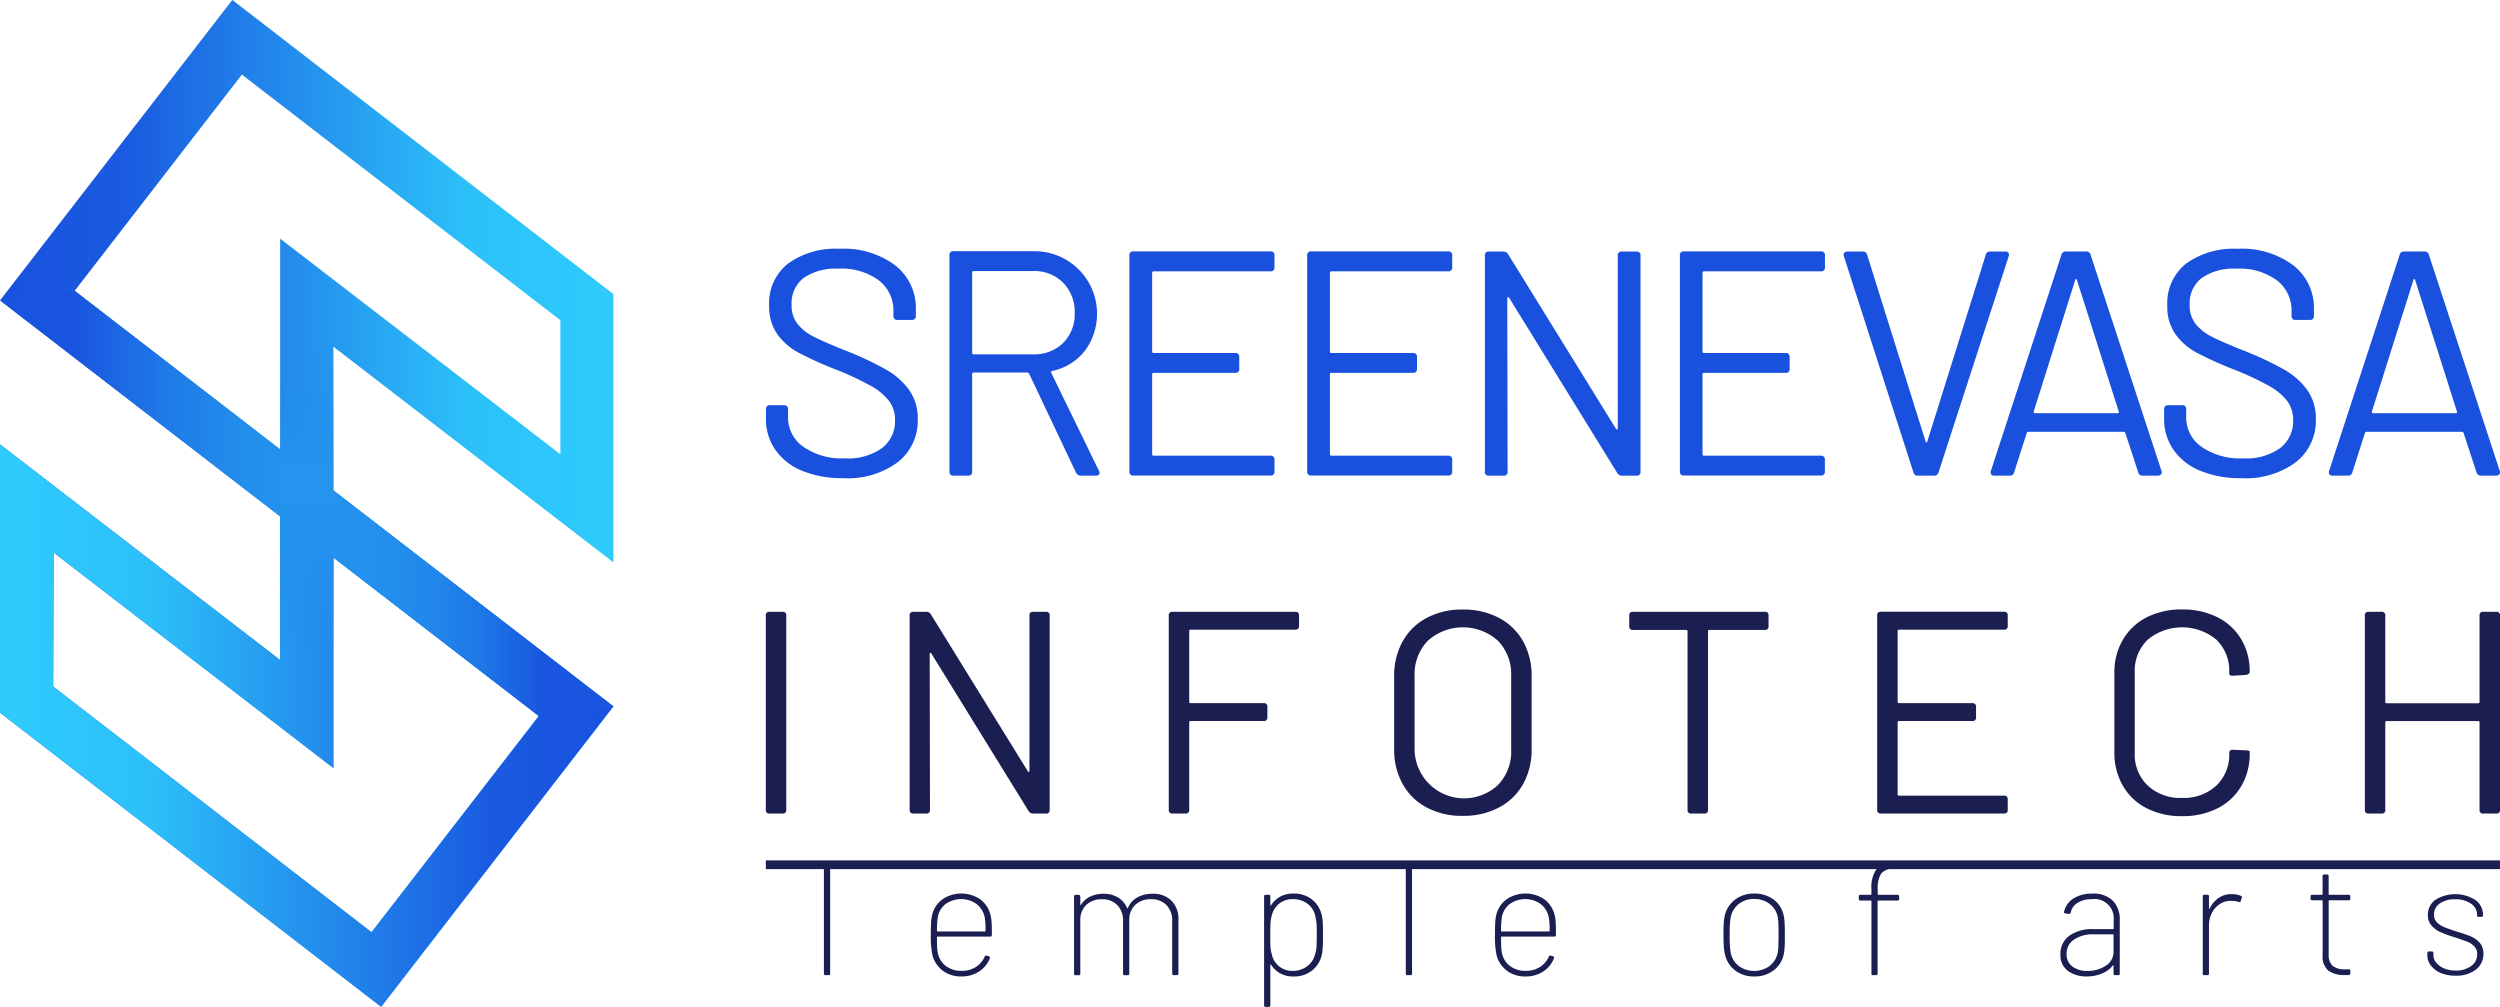 <svg xmlns="http://www.w3.org/2000/svg" xmlns:xlink="http://www.w3.org/1999/xlink" width="113.027" height="45.521" viewBox="0 0 113.027 45.521">
  <defs>
    <linearGradient id="linear-gradient" y1="0.5" x2="1" y2="0.5" gradientUnits="objectBoundingBox">
      <stop offset="0" stop-color="#1951de"/>
      <stop offset="0.197" stop-color="#1a5ae0"/>
      <stop offset="0.759" stop-color="#2cc0f9"/>
      <stop offset="1" stop-color="#2eccfc"/>
    </linearGradient>
    <linearGradient id="linear-gradient-2" x1="1" y1="0.5" x2="0" y2="0.5" xlink:href="#linear-gradient"/>
    <linearGradient id="linear-gradient-3" y1="0.5" x2="1" y2="0.5" gradientUnits="objectBoundingBox">
      <stop offset="0" stop-color="#1954df"/>
      <stop offset="0.119" stop-color="#1954df"/>
      <stop offset="0.199" stop-color="#1c69e4"/>
      <stop offset="0.309" stop-color="#2081e9"/>
      <stop offset="0.412" stop-color="#238fec"/>
      <stop offset="0.5" stop-color="#2494ee"/>
      <stop offset="0.616" stop-color="#2390ed"/>
      <stop offset="0.705" stop-color="#2187ea"/>
      <stop offset="0.783" stop-color="#1e77e7"/>
      <stop offset="0.856" stop-color="#1a60e1"/>
      <stop offset="0.885" stop-color="#1955df"/>
      <stop offset="1" stop-color="#1955df"/>
    </linearGradient>
    <linearGradient id="linear-gradient-4" x1="0.5" y1="1" x2="0.5" gradientUnits="objectBoundingBox">
      <stop offset="0" stop-color="#2289ec" stop-opacity="0"/>
      <stop offset="0.4" stop-color="#2493ee"/>
      <stop offset="0.6" stop-color="#2494ee"/>
      <stop offset="1" stop-color="#228aec" stop-opacity="0"/>
    </linearGradient>
  </defs>
  <g id="Group_6603" data-name="Group 6603" transform="translate(-16.45 -106.756)">
    <g id="Group_6599" data-name="Group 6599" transform="translate(51.073 134.312)">
      <path id="Path_20632" data-name="Path 20632" d="M45.437,139.112v-8.783a.15.15,0,0,1,.17-.17h.586a.15.15,0,0,1,.169.17v8.783a.149.149,0,0,1-.169.169h-.586A.15.15,0,0,1,45.437,139.112Z" transform="translate(-45.437 -130.055)" fill="#1a1e50"/>
      <path id="Path_20633" data-name="Path 20633" d="M50.939,139.112v-8.783a.15.15,0,0,1,.169-.17H51.7a.228.228,0,0,1,.2.118l4.379,7.088c.017.026.034.038.051.033s.026-.024.026-.059v-7.01a.15.15,0,0,1,.17-.17H57.1a.15.15,0,0,1,.169.17v8.783a.149.149,0,0,1-.169.169h-.586a.232.232,0,0,1-.2-.117l-4.391-7.115c-.018-.026-.035-.037-.052-.033s-.026.025-.026.059l.013,7.037a.15.15,0,0,1-.169.169h-.587A.15.15,0,0,1,50.939,139.112Z" transform="translate(-44.436 -130.055)" fill="#1a1e50"/>
      <path id="Path_20634" data-name="Path 20634" d="M66.571,130.967h-4.73a.057.057,0,0,0-.065.065v3.192a.057.057,0,0,0,.065.065h3.3a.15.15,0,0,1,.169.17v.468a.15.15,0,0,1-.169.17h-3.3a.057.057,0,0,0-.065.065v3.949a.151.151,0,0,1-.17.169H61.02a.149.149,0,0,1-.169-.169v-8.783a.15.15,0,0,1,.169-.17h5.551a.15.15,0,0,1,.169.17v.469A.15.15,0,0,1,66.571,130.967Z" transform="translate(-42.633 -130.055)" fill="#1a1e50"/>
      <path id="Path_20635" data-name="Path 20635" d="M70.945,139.023a2.657,2.657,0,0,1-1.087-1.061,3.178,3.178,0,0,1-.385-1.584v-3.283a3.178,3.178,0,0,1,.385-1.584,2.665,2.665,0,0,1,1.087-1.061,3.391,3.391,0,0,1,1.629-.378,3.433,3.433,0,0,1,1.636.378,2.669,2.669,0,0,1,1.094,1.061,3.19,3.19,0,0,1,.384,1.584v3.283a3.19,3.19,0,0,1-.384,1.584,2.661,2.661,0,0,1-1.094,1.061,3.42,3.42,0,0,1-1.636.378A3.378,3.378,0,0,1,70.945,139.023Zm3.218-1.016a2.148,2.148,0,0,0,.6-1.59v-3.335a2.172,2.172,0,0,0-.6-1.6,2.373,2.373,0,0,0-3.166,0,2.172,2.172,0,0,0-.6,1.6v3.335a2.239,2.239,0,0,0,3.766,1.59Z" transform="translate(-41.065 -130.071)" fill="#1a1e50"/>
      <path id="Path_20636" data-name="Path 20636" d="M84.763,130.329v.481a.15.15,0,0,1-.17.17h-2.5a.058.058,0,0,0-.065.065v8.066a.149.149,0,0,1-.169.169H81.27a.149.149,0,0,1-.169-.169v-8.066a.058.058,0,0,0-.066-.065h-2.4a.15.15,0,0,1-.169-.17v-.481a.15.15,0,0,1,.169-.17h5.954A.15.15,0,0,1,84.763,130.329Z" transform="translate(-39.429 -130.055)" fill="#1a1e50"/>
      <path id="Path_20637" data-name="Path 20637" d="M93.683,130.967H88.94a.057.057,0,0,0-.065.065v3.192a.057.057,0,0,0,.065.065H92.25a.151.151,0,0,1,.17.17v.468a.151.151,0,0,1-.17.17H88.94a.057.057,0,0,0-.065.065v3.244a.057.057,0,0,0,.065.065h4.743a.15.15,0,0,1,.169.17v.469a.149.149,0,0,1-.169.169H88.119a.15.15,0,0,1-.169-.169v-8.783a.15.15,0,0,1,.169-.17h5.564a.15.15,0,0,1,.169.17v.469A.149.149,0,0,1,93.683,130.967Z" transform="translate(-37.704 -130.055)" fill="#1a1e50"/>
      <path id="Path_20638" data-name="Path 20638" d="M98.482,139.056a2.613,2.613,0,0,1-1.074-1.016,2.95,2.95,0,0,1-.384-1.518v-3.584a2.889,2.889,0,0,1,.384-1.5,2.622,2.622,0,0,1,1.074-1.011,3.437,3.437,0,0,1,1.6-.358,3.481,3.481,0,0,1,1.6.352,2.6,2.6,0,0,1,1.074.99,2.8,2.8,0,0,1,.385,1.473c0,.078-.057.125-.17.143l-.586.039h-.039a.156.156,0,0,1-.091-.026c-.026-.018-.039-.035-.039-.052v-.078a1.94,1.94,0,0,0-.586-1.48,2.438,2.438,0,0,0-3.1.007,1.941,1.941,0,0,0-.586,1.473v3.648a1.939,1.939,0,0,0,.586,1.471,2.144,2.144,0,0,0,1.549.56,2.169,2.169,0,0,0,1.552-.553,1.935,1.935,0,0,0,.586-1.479c0-.1.056-.152.169-.144l.586.026c.113,0,.17.022.17.065v.066a2.858,2.858,0,0,1-.385,1.492,2.583,2.583,0,0,1-1.074,1,3.481,3.481,0,0,1-1.6.352A3.437,3.437,0,0,1,98.482,139.056Z" transform="translate(-36.054 -130.071)" fill="#1a1e50"/>
      <path id="Path_20639" data-name="Path 20639" d="M111.96,130.159h.586a.15.15,0,0,1,.169.17v8.783a.149.149,0,0,1-.169.169h-.586a.15.15,0,0,1-.17-.169v-3.949a.057.057,0,0,0-.065-.065h-4.131a.058.058,0,0,0-.065.065v3.949a.149.149,0,0,1-.169.169h-.586a.15.15,0,0,1-.17-.169v-8.783a.15.15,0,0,1,.17-.17h.586a.15.15,0,0,1,.169.17v3.9a.058.058,0,0,0,.065.065h4.131a.057.057,0,0,0,.065-.065v-3.9A.15.15,0,0,1,111.96,130.159Z" transform="translate(-34.311 -130.055)" fill="#1a1e50"/>
    </g>
    <g id="Group_6600" data-name="Group 6600" transform="translate(51.079 118.011)">
      <path id="Path_20640" data-name="Path 20640" d="M47.085,126.312a2.726,2.726,0,0,1-1.216-.948,2.437,2.437,0,0,1-.427-1.427v-.405a.166.166,0,0,1,.188-.188h.623a.166.166,0,0,1,.188.188v.347a1.612,1.612,0,0,0,.695,1.347,3.043,3.043,0,0,0,1.869.52,2.632,2.632,0,0,0,1.694-.47,1.534,1.534,0,0,0,.579-1.252,1.42,1.42,0,0,0-.268-.869,2.664,2.664,0,0,0-.818-.681,13.566,13.566,0,0,0-1.578-.739,16.542,16.542,0,0,1-1.687-.76,2.813,2.813,0,0,1-.97-.84,2.156,2.156,0,0,1-.37-1.3,2.277,2.277,0,0,1,.847-1.89,3.668,3.668,0,0,1,2.338-.673,3.88,3.88,0,0,1,2.52.753,2.446,2.446,0,0,1,.927,2v.275a.167.167,0,0,1-.188.188h-.637a.166.166,0,0,1-.188-.188v-.217a1.706,1.706,0,0,0-.652-1.376,2.821,2.821,0,0,0-1.839-.535,2.525,2.525,0,0,0-1.571.421,1.445,1.445,0,0,0-.542,1.215,1.349,1.349,0,0,0,.267.862,2.26,2.26,0,0,0,.767.594q.5.253,1.528.658a14.719,14.719,0,0,1,1.709.811,3.293,3.293,0,0,1,1.041.92,2.2,2.2,0,0,1,.391,1.325,2.376,2.376,0,0,1-.89,1.932,3.8,3.8,0,0,1-2.483.732A4.719,4.719,0,0,1,47.085,126.312Z" transform="translate(-45.442 -116.279)" fill="#1951de"/>
      <path id="Path_20641" data-name="Path 20641" d="M58.18,126.369l-2.114-4.459a.094.094,0,0,0-.086-.058H53.561a.065.065,0,0,0-.073.073v4.4a.166.166,0,0,1-.188.188h-.651a.166.166,0,0,1-.188-.188v-9.773a.166.166,0,0,1,.188-.188h3.706a2.829,2.829,0,0,1,2.237,4.495,2.529,2.529,0,0,1-1.484.92c-.048.009-.063.039-.044.087l2.158,4.43a.225.225,0,0,1,.028.087c0,.086-.057.13-.174.13h-.665A.241.241,0,0,1,58.18,126.369Zm-4.692-9.034v3.62a.064.064,0,0,0,.073.072H56.24a1.855,1.855,0,0,0,1.362-.514,1.817,1.817,0,0,0,.521-1.353,1.866,1.866,0,0,0-.521-1.369,1.828,1.828,0,0,0-1.362-.528H53.561A.065.065,0,0,0,53.488,117.334Z" transform="translate(-44.165 -116.263)" fill="#1951de"/>
      <path id="Path_20642" data-name="Path 20642" d="M65.717,117.274h-5.27a.064.064,0,0,0-.073.072v3.548a.064.064,0,0,0,.073.072h3.677a.166.166,0,0,1,.188.188v.521a.166.166,0,0,1-.188.189H60.447a.064.064,0,0,0-.073.072v3.6a.064.064,0,0,0,.073.072h5.27a.166.166,0,0,1,.188.189v.521a.166.166,0,0,1-.188.188H59.534a.167.167,0,0,1-.189-.188v-9.759a.167.167,0,0,1,.189-.188h6.182a.166.166,0,0,1,.188.188v.521A.166.166,0,0,1,65.717,117.274Z" transform="translate(-42.913 -116.261)" fill="#1951de"/>
      <path id="Path_20643" data-name="Path 20643" d="M72.515,117.274H67.244a.064.064,0,0,0-.072.072v3.548a.064.064,0,0,0,.072.072h3.678a.167.167,0,0,1,.189.188v.521a.167.167,0,0,1-.189.189H67.244a.064.064,0,0,0-.072.072v3.6a.064.064,0,0,0,.072.072h5.271a.167.167,0,0,1,.188.189v.521a.167.167,0,0,1-.188.188H66.333a.166.166,0,0,1-.188-.188v-9.759a.166.166,0,0,1,.188-.188h6.182a.167.167,0,0,1,.188.188v.521A.167.167,0,0,1,72.515,117.274Z" transform="translate(-41.676 -116.261)" fill="#1951de"/>
      <path id="Path_20644" data-name="Path 20644" d="M72.943,126.324v-9.759a.166.166,0,0,1,.188-.188h.652a.256.256,0,0,1,.216.13l4.865,7.876c.019.03.039.041.058.037s.03-.027.03-.065v-7.79a.166.166,0,0,1,.188-.188h.652a.167.167,0,0,1,.188.188v9.759a.167.167,0,0,1-.188.188H79.14a.256.256,0,0,1-.217-.13l-4.879-7.906c-.019-.03-.038-.041-.058-.035s-.03.026-.03.065l.015,7.818a.166.166,0,0,1-.188.188h-.652A.166.166,0,0,1,72.943,126.324Z" transform="translate(-40.44 -116.261)" fill="#1951de"/>
      <path id="Path_20645" data-name="Path 20645" d="M86.775,117.274H81.5a.064.064,0,0,0-.073.072v3.548a.064.064,0,0,0,.073.072h3.677a.166.166,0,0,1,.188.188v.521a.166.166,0,0,1-.188.189H81.5a.064.064,0,0,0-.073.072v3.6a.064.064,0,0,0,.073.072h5.27a.166.166,0,0,1,.188.189v.521a.166.166,0,0,1-.188.188H80.592a.167.167,0,0,1-.189-.188v-9.759a.167.167,0,0,1,.189-.188h6.182a.166.166,0,0,1,.188.188v.521A.166.166,0,0,1,86.775,117.274Z" transform="translate(-39.083 -116.261)" fill="#1951de"/>
      <path id="Path_20646" data-name="Path 20646" d="M89.82,126.352l-3.141-9.759a.145.145,0,0,1-.014-.072.126.126,0,0,1,.05-.1.18.18,0,0,1,.123-.044h.695a.194.194,0,0,1,.2.16l2.634,8.412c.009.039.024.058.044.058s.034-.019.044-.058l2.636-8.412a.192.192,0,0,1,.2-.16h.681a.167.167,0,0,1,.144.058.174.174,0,0,1,.014.158l-3.17,9.759a.194.194,0,0,1-.2.16h-.739A.192.192,0,0,1,89.82,126.352Z" transform="translate(-37.944 -116.261)" fill="#1951de"/>
      <path id="Path_20647" data-name="Path 20647" d="M98.96,126.352l-.579-1.766c-.019-.039-.044-.059-.072-.059H93.993c-.028,0-.053.02-.072.059l-.565,1.766a.193.193,0,0,1-.2.16h-.695a.171.171,0,0,1-.145-.058.176.176,0,0,1-.014-.16l3.185-9.758a.194.194,0,0,1,.2-.16h.927a.193.193,0,0,1,.2.16l3.2,9.758a.186.186,0,0,1,.014.072.132.132,0,0,1-.051.1.18.18,0,0,1-.123.044h-.695A.194.194,0,0,1,98.96,126.352ZM94.3,123.688h3.721c.058,0,.077-.028.058-.086l-1.883-5.922c-.009-.038-.024-.058-.043-.058s-.034.02-.044.058L94.241,123.6C94.231,123.66,94.25,123.688,94.3,123.688Z" transform="translate(-36.921 -116.261)" fill="#1951de"/>
      <path id="Path_20648" data-name="Path 20648" d="M100.569,126.312a2.719,2.719,0,0,1-1.216-.948,2.437,2.437,0,0,1-.427-1.427v-.405a.166.166,0,0,1,.188-.188h.622a.166.166,0,0,1,.189.188v.347a1.609,1.609,0,0,0,.695,1.347,3.042,3.042,0,0,0,1.867.52,2.627,2.627,0,0,0,1.694-.47,1.531,1.531,0,0,0,.579-1.252,1.419,1.419,0,0,0-.267-.869,2.67,2.67,0,0,0-.819-.681,13.381,13.381,0,0,0-1.578-.739,16.785,16.785,0,0,1-1.687-.76,2.82,2.82,0,0,1-.969-.84,2.156,2.156,0,0,1-.37-1.3,2.28,2.28,0,0,1,.846-1.89,3.672,3.672,0,0,1,2.339-.673,3.882,3.882,0,0,1,2.52.753,2.445,2.445,0,0,1,.925,2v.275a.166.166,0,0,1-.188.188h-.637a.166.166,0,0,1-.188-.188v-.217a1.705,1.705,0,0,0-.651-1.376,2.825,2.825,0,0,0-1.839-.535,2.525,2.525,0,0,0-1.571.421,1.446,1.446,0,0,0-.544,1.215,1.349,1.349,0,0,0,.268.862,2.249,2.249,0,0,0,.767.594q.5.253,1.528.658a14.719,14.719,0,0,1,1.709.811,3.293,3.293,0,0,1,1.041.92,2.2,2.2,0,0,1,.391,1.325,2.376,2.376,0,0,1-.89,1.932,3.806,3.806,0,0,1-2.483.732A4.715,4.715,0,0,1,100.569,126.312Z" transform="translate(-35.714 -116.279)" fill="#1951de"/>
      <path id="Path_20649" data-name="Path 20649" d="M111.9,126.352l-.579-1.766c-.019-.039-.044-.059-.072-.059H106.93c-.028,0-.053.02-.072.059l-.565,1.766a.193.193,0,0,1-.2.16H105.4a.168.168,0,0,1-.145-.058.173.173,0,0,1-.014-.16l3.185-9.758a.192.192,0,0,1,.2-.16h.928a.194.194,0,0,1,.2.16l3.2,9.758a.167.167,0,0,1,.014.072.128.128,0,0,1-.051.1.178.178,0,0,1-.123.044H112.1A.193.193,0,0,1,111.9,126.352Zm-4.663-2.664h3.721c.059,0,.078-.028.059-.086l-1.883-5.922c-.009-.038-.025-.058-.044-.058s-.034.02-.043.058l-1.869,5.922C107.166,123.66,107.185,123.688,107.233,123.688Z" transform="translate(-34.568 -116.261)" fill="#1951de"/>
    </g>
    <g id="Group_6602" data-name="Group 6602" transform="translate(51.074 145.655)">
      <g id="Group_6601" data-name="Group 6601" transform="translate(1.128 0.122)">
        <path id="Path_20651" data-name="Path 20651" d="M49.728,139.843v.109a.063.063,0,0,1-.072.072H48.2c-.02,0-.028.009-.028.03v4.712a.064.064,0,0,1-.073.072h-.137a.064.064,0,0,1-.073-.072v-4.712c0-.02-.008-.03-.028-.03h-1.4a.063.063,0,0,1-.072-.072v-.109a.063.063,0,0,1,.072-.072h3.192A.063.063,0,0,1,49.728,139.843Z" transform="translate(-46.392 -139.771)" fill="#1a1e50"/>
        <path id="Path_20652" data-name="Path 20652" d="M53.786,144.257a1.055,1.055,0,0,0,.4-.47.06.06,0,0,1,.086-.044l.095.028a.067.067,0,0,1,.05.095,1.231,1.231,0,0,1-.485.593,1.424,1.424,0,0,1-.8.225,1.352,1.352,0,0,1-.832-.253,1.3,1.3,0,0,1-.472-.681,4.088,4.088,0,0,1-.079-.948q0-.333.011-.532a2.071,2.071,0,0,1,.047-.359,1.234,1.234,0,0,1,.46-.709,1.517,1.517,0,0,1,1.748.018,1.262,1.262,0,0,1,.449.765,1.982,1.982,0,0,1,.037.325q.007.188.007.493c0,.052-.025.079-.072.079H52.057c-.02,0-.03.009-.03.028,0,.155,0,.3.007.421a1.48,1.48,0,0,0,.03.274.962.962,0,0,0,.358.6,1.126,1.126,0,0,0,.72.225A1.156,1.156,0,0,0,53.786,144.257Zm-1.371-2.845a.963.963,0,0,0-.351.586,4.116,4.116,0,0,0-.037.622.026.026,0,0,0,.03.03h2.136c.019,0,.028-.009.028-.03a3.214,3.214,0,0,0-.035-.607,1.027,1.027,0,0,0-.363-.6,1.207,1.207,0,0,0-1.408,0Z" transform="translate(-45.418 -139.559)" fill="#1a1e50"/>
        <path id="Path_20653" data-name="Path 20653" d="M61.628,141.255a1.158,1.158,0,0,1,.319.865v2.432a.064.064,0,0,1-.073.072h-.137a.064.064,0,0,1-.073-.072v-2.382a.975.975,0,0,0-.26-.714.923.923,0,0,0-.688-.264,1,1,0,0,0-.723.256.928.928,0,0,0-.268.706v2.4a.063.063,0,0,1-.072.072h-.138a.064.064,0,0,1-.072-.072v-2.382a.975.975,0,0,0-.26-.714.914.914,0,0,0-.681-.264,1,1,0,0,0-.723.256.928.928,0,0,0-.268.706v2.4a.064.064,0,0,1-.073.072H57.3a.063.063,0,0,1-.072-.072v-3.489a.064.064,0,0,1,.072-.073h.137a.065.065,0,0,1,.073.073v.362q0,.021.011.021a.044.044,0,0,0,.026-.014.97.97,0,0,1,.416-.365,1.37,1.37,0,0,1,.6-.126,1.228,1.228,0,0,1,.655.169,1.008,1.008,0,0,1,.41.482c0,.009.009.014.013.014s.011,0,.015-.014a1,1,0,0,1,.43-.486,1.392,1.392,0,0,1,.691-.165A1.152,1.152,0,0,1,61.628,141.255Z" transform="translate(-44.421 -139.558)" fill="#1a1e50"/>
        <path id="Path_20654" data-name="Path 20654" d="M67.15,142.241c.007.128.011.314.011.561s0,.428-.011.56a2.193,2.193,0,0,1-.047.359,1.244,1.244,0,0,1-.444.7,1.308,1.308,0,0,1-.837.265,1.233,1.233,0,0,1-.593-.141,1.085,1.085,0,0,1-.412-.388.039.039,0,0,0-.025-.014c-.008,0-.012.007-.012.021v1.825a.063.063,0,0,1-.072.072h-.138a.064.064,0,0,1-.072-.072v-4.923a.065.065,0,0,1,.072-.073h.138a.064.064,0,0,1,.072.073v.39c0,.015,0,.022.012.022a.037.037,0,0,0,.025-.015,1.088,1.088,0,0,1,.416-.39,1.224,1.224,0,0,1,.59-.138,1.31,1.31,0,0,1,.829.261,1.22,1.22,0,0,1,.446.695A1.655,1.655,0,0,1,67.15,142.241Zm-.286,1.141c.009-.106.014-.294.014-.565s0-.45-.014-.554a1.918,1.918,0,0,0-.051-.3.906.906,0,0,0-.344-.558,1.058,1.058,0,0,0-.669-.216.928.928,0,0,0-.641.221,1,1,0,0,0-.323.553,1.336,1.336,0,0,0-.046.275c-.008.1-.012.29-.012.565s0,.472.012.576a1.117,1.117,0,0,0,.054.285.931.931,0,0,0,.948.768,1.038,1.038,0,0,0,.658-.214.953.953,0,0,0,.355-.546A1.244,1.244,0,0,0,66.864,143.382Z" transform="translate(-43.099 -139.559)" fill="#1a1e50"/>
        <path id="Path_20655" data-name="Path 20655" d="M69.918,144.766v-4.923a.064.064,0,0,1,.072-.072h.138a.063.063,0,0,1,.072.072v4.923a.063.063,0,0,1-.072.072H69.99A.064.064,0,0,1,69.918,144.766Z" transform="translate(-42.113 -139.771)" fill="#1a1e50"/>
        <path id="Path_20656" data-name="Path 20656" d="M75.365,144.257a1.06,1.06,0,0,0,.4-.47.06.06,0,0,1,.086-.044l.095.028a.066.066,0,0,1,.05.095,1.231,1.231,0,0,1-.485.593,1.422,1.422,0,0,1-.8.225,1.353,1.353,0,0,1-.833-.253,1.291,1.291,0,0,1-.47-.681,4.088,4.088,0,0,1-.079-.948q0-.333.011-.532a2.07,2.07,0,0,1,.047-.359,1.233,1.233,0,0,1,.459-.709,1.519,1.519,0,0,1,1.749.018,1.273,1.273,0,0,1,.449.765,1.992,1.992,0,0,1,.035.325q.007.188.007.493c0,.052-.024.079-.072.079H73.635a.026.026,0,0,0-.03.028c0,.155,0,.3.007.421a1.481,1.481,0,0,0,.03.274.967.967,0,0,0,.358.6,1.13,1.13,0,0,0,.721.225A1.158,1.158,0,0,0,75.365,144.257Zm-1.372-2.845a.969.969,0,0,0-.351.586,4.116,4.116,0,0,0-.037.622.026.026,0,0,0,.03.03h2.136c.019,0,.028-.009.028-.03a3.214,3.214,0,0,0-.035-.607,1.025,1.025,0,0,0-.362-.6,1.209,1.209,0,0,0-1.409,0Z" transform="translate(-41.493 -139.559)" fill="#1a1e50"/>
        <path id="Path_20657" data-name="Path 20657" d="M82.607,144.419a1.264,1.264,0,0,1-.464-.7,2.215,2.215,0,0,1-.058-.373c-.009-.137-.014-.318-.014-.539s0-.409.011-.544a1.766,1.766,0,0,1,.054-.362,1.246,1.246,0,0,1,.472-.7,1.389,1.389,0,0,1,.853-.265,1.423,1.423,0,0,1,.866.265,1.176,1.176,0,0,1,.459.7,2.061,2.061,0,0,1,.047.355c.007.13.011.314.011.551s0,.433-.011.56a2.048,2.048,0,0,1-.047.352,1.21,1.21,0,0,1-.463.7,1.394,1.394,0,0,1-.862.265A1.358,1.358,0,0,1,82.607,144.419Zm1.555-.216a1.024,1.024,0,0,0,.363-.6,2.231,2.231,0,0,0,.028-.329c0-.148.007-.3.007-.467s0-.339-.007-.481a2.006,2.006,0,0,0-.028-.316.971.971,0,0,0-.363-.6,1.107,1.107,0,0,0-.709-.228,1.069,1.069,0,0,0-.695.228,1.019,1.019,0,0,0-.362.6,4.535,4.535,0,0,0-.044.8,4.443,4.443,0,0,0,.044.8,1.01,1.01,0,0,0,.362.6,1.2,1.2,0,0,0,1.4,0Z" transform="translate(-39.902 -139.559)" fill="#1a1e50"/>
        <path id="Path_20658" data-name="Path 20658" d="M88.259,140.245a1.233,1.233,0,0,0-.158.706v.225a.025.025,0,0,0,.028.028H89a.064.064,0,0,1,.072.073v.116a.064.064,0,0,1-.072.072h-.876a.025.025,0,0,0-.028.028v3.273a.064.064,0,0,1-.073.072H87.89a.063.063,0,0,1-.072-.072v-3.273c0-.019-.009-.028-.03-.028h-.47a.064.064,0,0,1-.072-.072v-.116a.064.064,0,0,1,.072-.073h.47c.02,0,.03-.009.03-.028v-.232a1.427,1.427,0,0,1,.225-.895,1,1,0,0,1,.818-.278h.174a.063.063,0,0,1,.072.072v.109a.063.063,0,0,1-.072.072h-.16A.717.717,0,0,0,88.259,140.245Z" transform="translate(-38.961 -139.771)" fill="#1a1e50"/>
        <path id="Path_20659" data-name="Path 20659" d="M97.328,141.257a1.213,1.213,0,0,1,.314.886v2.411a.063.063,0,0,1-.072.072h-.137a.063.063,0,0,1-.072-.072v-.347a.023.023,0,0,0-.011-.021c-.007-.006-.015,0-.026.007a1.189,1.189,0,0,1-.5.365,1.82,1.82,0,0,1-.683.126,1.4,1.4,0,0,1-.837-.246.871.871,0,0,1-.344-.76.992.992,0,0,1,.4-.833,1.767,1.767,0,0,1,1.093-.3h.883a.026.026,0,0,0,.03-.028v-.377a.868.868,0,0,0-.986-.948,1.167,1.167,0,0,0-.643.163.67.67,0,0,0-.312.437.076.076,0,0,1-.086.065l-.152-.021a.1.1,0,0,1-.054-.026.045.045,0,0,1-.011-.046.931.931,0,0,1,.42-.6,1.527,1.527,0,0,1,.855-.225A1.252,1.252,0,0,1,97.328,141.257Zm-.319,2.943a.738.738,0,0,0,.352-.652v-.738a.026.026,0,0,0-.03-.03h-.876a1.51,1.51,0,0,0-.879.235.749.749,0,0,0-.337.648.672.672,0,0,0,.26.572,1.09,1.09,0,0,0,.674.2A1.477,1.477,0,0,0,97.009,144.2Z" transform="translate(-37.558 -139.559)" fill="#1a1e50"/>
        <path id="Path_20660" data-name="Path 20660" d="M102.132,141.038c.039.014.051.046.037.095l-.051.144c-.014.048-.044.06-.086.037a.974.974,0,0,0-.363-.051.877.877,0,0,0-.506.152,1.04,1.04,0,0,0-.352.405,1.235,1.235,0,0,0-.126.557v2.172a.063.063,0,0,1-.072.072h-.137a.063.063,0,0,1-.072-.072v-3.489a.064.064,0,0,1,.072-.073h.137a.064.064,0,0,1,.072.073v.542c0,.014,0,.022.012.026s.013,0,.018-.019a1.239,1.239,0,0,1,.405-.477,1.008,1.008,0,0,1,.586-.174A1.019,1.019,0,0,1,102.132,141.038Z" transform="translate(-36.568 -139.555)" fill="#1a1e50"/>
        <path id="Path_20661" data-name="Path 20661" d="M106.253,141.372h-.876a.026.026,0,0,0-.03.028v2.4a.681.681,0,0,0,.182.542.864.864,0,0,0,.564.152h.16a.064.064,0,0,1,.073.072v.109a.072.072,0,0,1-.073.079h-.181a1.213,1.213,0,0,1-.742-.2.843.843,0,0,1-.256-.709V141.4c0-.019-.009-.028-.03-.028H104.6a.065.065,0,0,1-.073-.073v-.1a.065.065,0,0,1,.073-.073h.441c.02,0,.03-.009.03-.028v-.818a.064.064,0,0,1,.072-.073h.13a.064.064,0,0,1,.072.073v.818a.026.026,0,0,0,.03.028h.876a.065.065,0,0,1,.073.073v.1A.065.065,0,0,1,106.253,141.372Z" transform="translate(-35.817 -139.692)" fill="#1a1e50"/>
        <path id="Path_20662" data-name="Path 20662" d="M109.612,144.528a1.089,1.089,0,0,1-.453-.337.754.754,0,0,1-.163-.468v-.1a.063.063,0,0,1,.072-.072h.13a.063.063,0,0,1,.072.072v.095a.536.536,0,0,0,.128.34.889.889,0,0,0,.355.256,1.3,1.3,0,0,0,.518.1,1.137,1.137,0,0,0,.706-.206.64.64,0,0,0,.272-.532.49.49,0,0,0-.138-.363.906.906,0,0,0-.314-.206c-.118-.046-.311-.112-.576-.2a5.979,5.979,0,0,1-.633-.23,1.163,1.163,0,0,1-.405-.3.7.7,0,0,1-.163-.477.815.815,0,0,1,.34-.684,1.695,1.695,0,0,1,1.806.008.808.808,0,0,1,.344.669v.021a.065.065,0,0,1-.072.073h-.123c-.048,0-.072-.018-.072-.051v-.044a.6.6,0,0,0-.272-.5,1.191,1.191,0,0,0-.72-.2,1.145,1.145,0,0,0-.695.191.589.589,0,0,0-.261.5.484.484,0,0,0,.126.344.969.969,0,0,0,.323.217q.2.083.535.191c.285.086.507.163.665.228a1.127,1.127,0,0,1,.414.29.724.724,0,0,1,.173.5.877.877,0,0,1-.343.717,1.415,1.415,0,0,1-.909.275A1.7,1.7,0,0,1,109.612,144.528Z" transform="translate(-35.005 -139.555)" fill="#1a1e50"/>
      </g>
      <rect id="Rectangle_1332" data-name="Rectangle 1332" width="78.401" height="0.394" transform="translate(0 0)" fill="#1a1e50"/>
    </g>
    <g id="Group_14660" data-name="Group 14660" transform="translate(-3.184 148.576)">
      <g id="Group_14658" data-name="Group 14658" transform="translate(19.634 -41.82)">
        <path id="Path_37475" data-name="Path 37475" d="M47.367-16.395V-28.522l-17.23-13.3-10.5,13.58L32.3-18.471v6.491L19.634-21.729V-9.6L36.865,3.7l10.5-13.58L34.709-19.644v-6.5ZM43.993-9.449h0L36.432.327,22.039-10.78l.018-6.061L34.709-7.093v-9.522ZM32.3-31.03V-21.5l-9.29-7.172,7.56-9.776,14.4,11.107v6.06Z" transform="translate(-19.634 41.82)" fill="url(#linear-gradient)"/>
        <path id="Path_37476" data-name="Path 37476" d="M32.3-18.466v6.491L19.634-21.728V-9.6L36.865,3.7l10.5-13.58L32.3-21.5M43.993-9.448h0L36.432.327,22.039-10.779l.018-6.061L34.709-7.092v-9.522Z" transform="translate(-19.634 41.819)" fill="url(#linear-gradient-2)"/>
      </g>
      <path id="Path_37477" data-name="Path 37477" d="M23.009-28.673,47.367-9.883l-3.374.434L19.634-28.239Z" transform="translate(0 0)" fill="url(#linear-gradient-3)"/>
      <rect id="Rectangle_1918" data-name="Rectangle 1918" width="2.405" height="13.768" transform="translate(32.3 -25.989)" fill="url(#linear-gradient-4)"/>
    </g>
  </g>
</svg>
